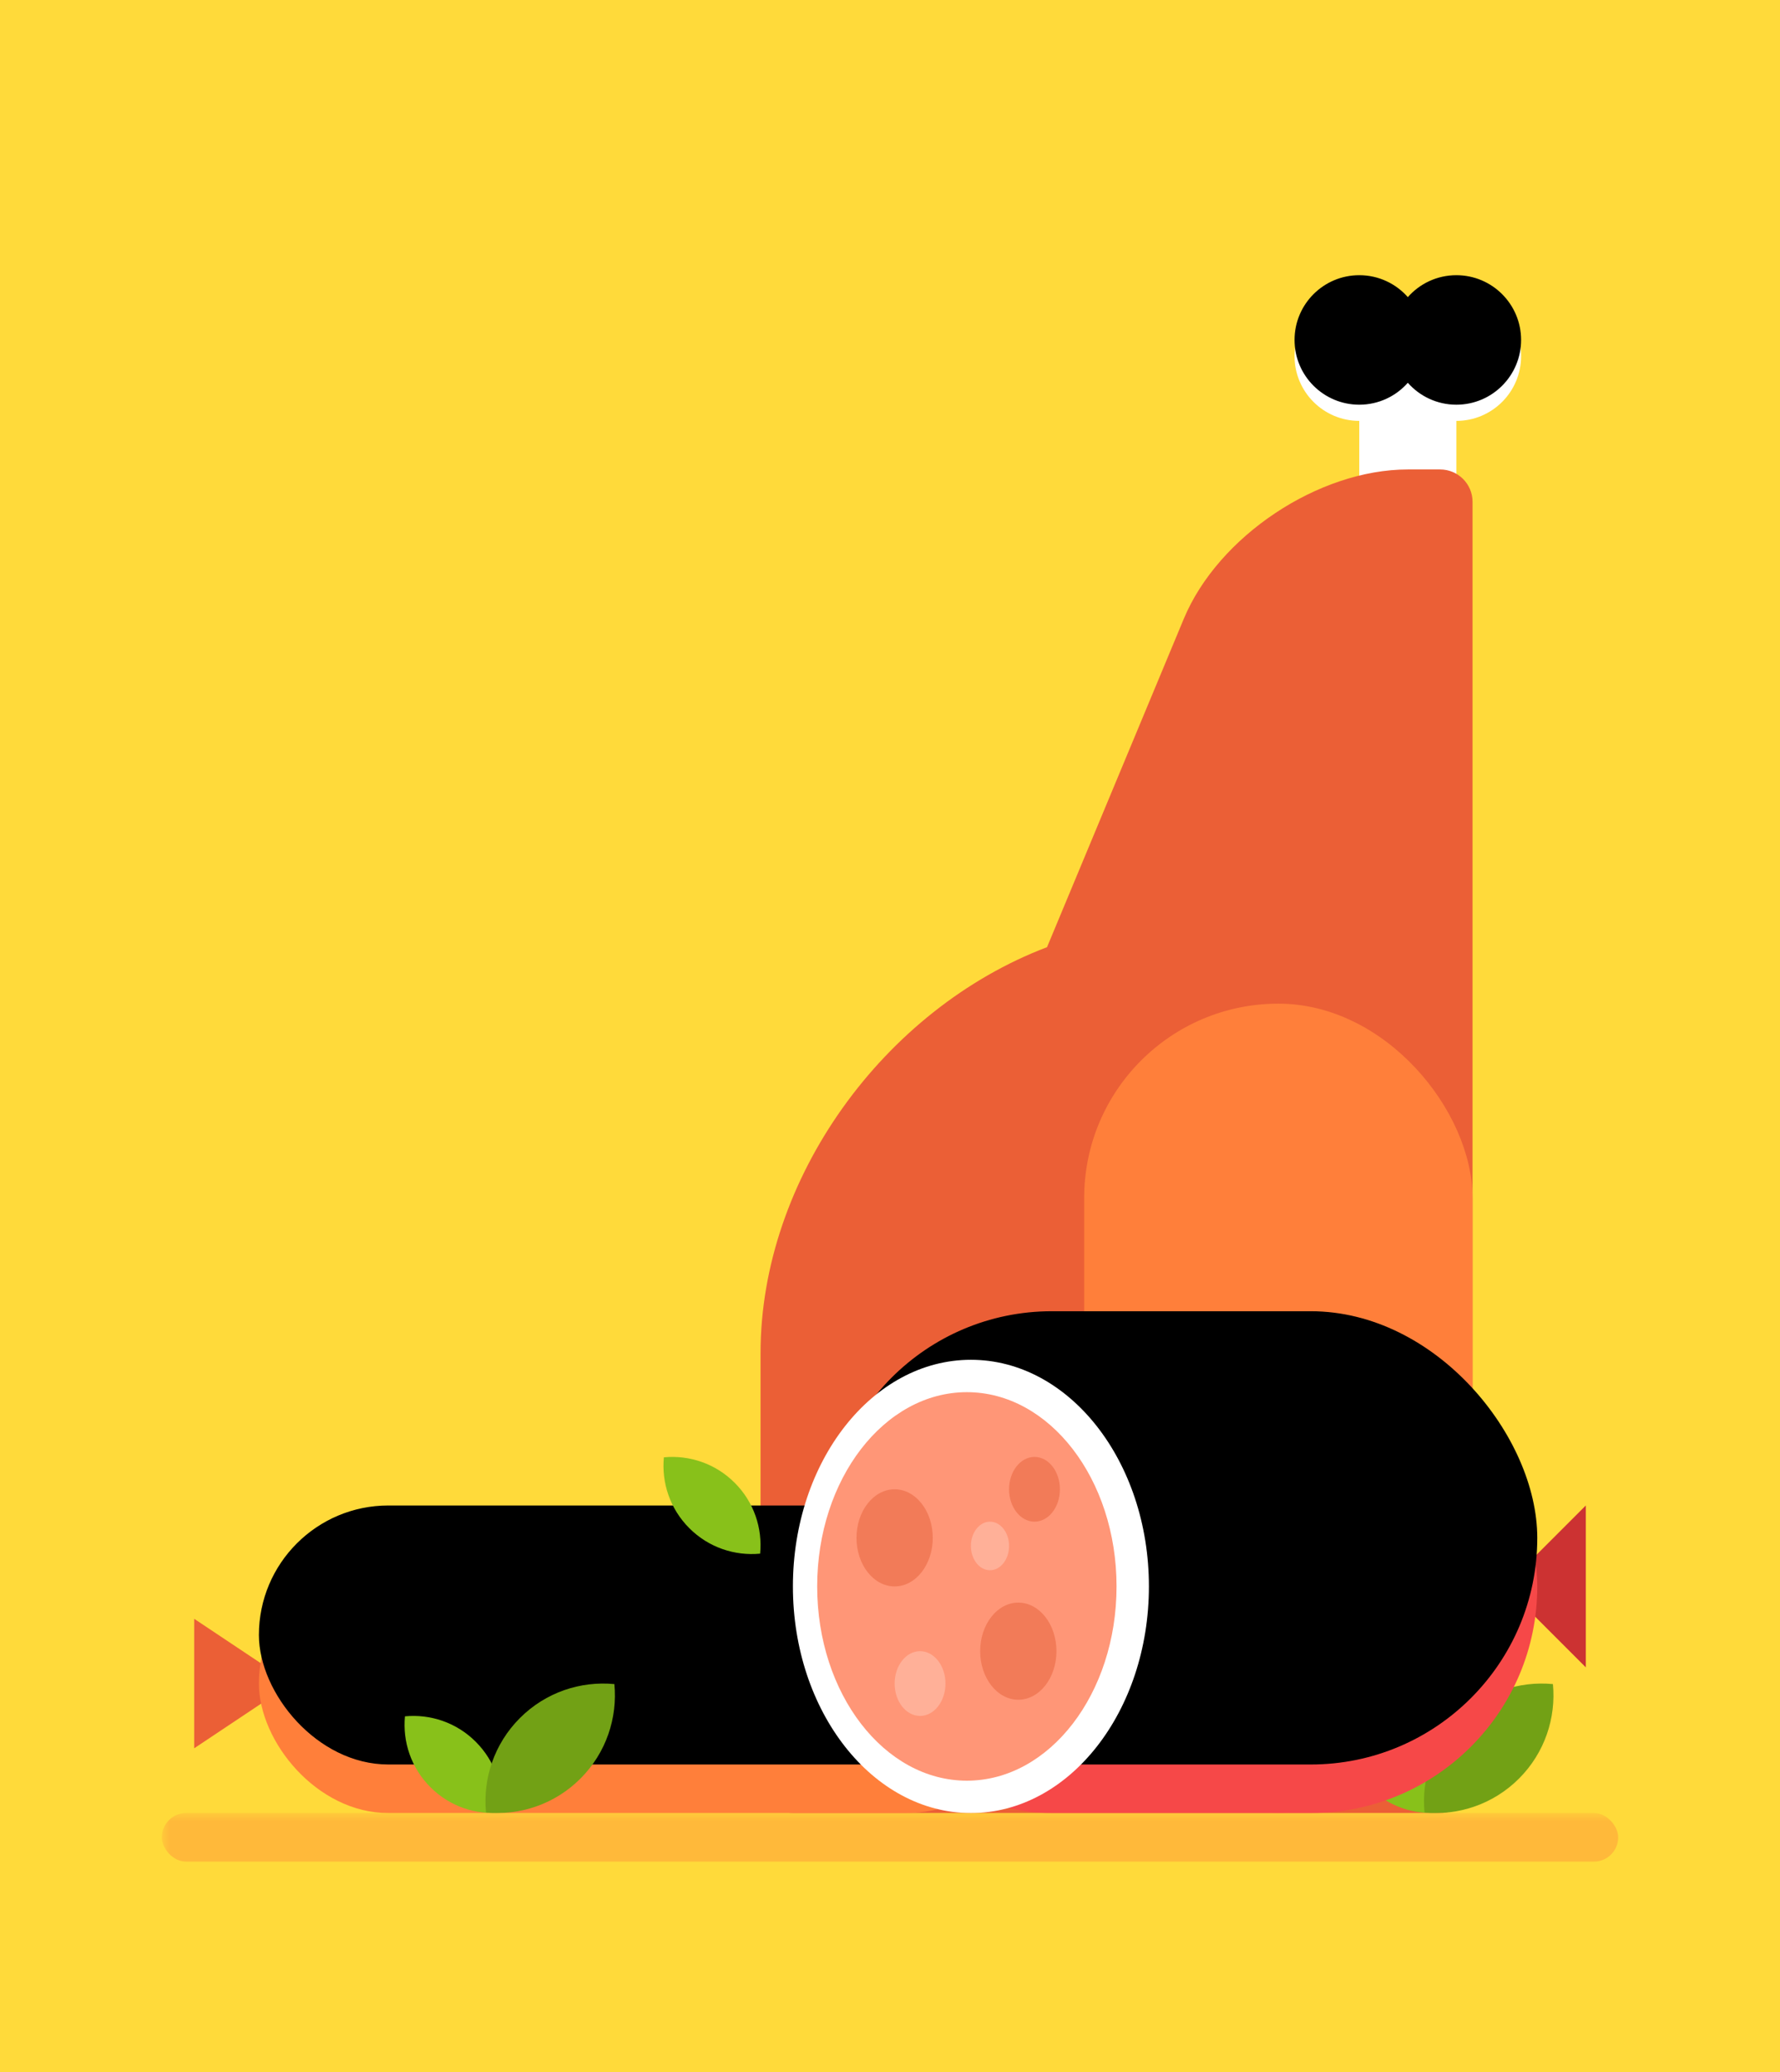 <?xml version="1.0" encoding="UTF-8"?>
<svg width="110px" height="128px" viewBox="0 0 110 128" version="1.1" xmlns="http://www.w3.org/2000/svg" xmlns:xlink="http://www.w3.org/1999/xlink">
    <!-- Generator: Sketch 45.2 (43514) - http://www.bohemiancoding.com/sketch -->
    <title>bg</title>
    <desc>Created with Sketch.</desc>
    <defs>
        <rect id="path-1" x="0" y="0" width="110" height="128"></rect>
        <filter x="-11.8%" y="-8.6%" width="123.6%" height="120.3%" filterUnits="objectBoundingBox" id="filter-3">
            <feOffset dx="0" dy="2" in="SourceAlpha" result="shadowOffsetOuter1"></feOffset>
            <feGaussianBlur stdDeviation="4" in="shadowOffsetOuter1" result="shadowBlurOuter1"></feGaussianBlur>
            <feColorMatrix values="0 0 0 0 0   0 0 0 0 0   0 0 0 0 0  0 0 0 0.15 0" type="matrix" in="shadowBlurOuter1"></feColorMatrix>
        </filter>
        <path d="M40,1.354 C39.267,0.524 38.195,0 37,0 C34.791,0 33,1.791 33,4 C33,6.209 34.791,8 37,8 C38.195,8 39.267,7.476 40,6.646 C40.733,7.476 41.805,8 43,8 C45.209,8 47,6.209 47,4 C47,1.791 45.209,0 43,0 C41.805,0 40.733,0.524 40,1.354 Z" id="path-4"></path>
        <filter x="-3.6%" y="-6.2%" width="107.1%" height="112.5%" filterUnits="objectBoundingBox" id="filter-5">
            <feOffset dx="0" dy="-1" in="SourceAlpha" result="shadowOffsetInner1"></feOffset>
            <feComposite in="shadowOffsetInner1" in2="SourceAlpha" operator="arithmetic" k2="-1" k3="1" result="shadowInnerInner1"></feComposite>
            <feColorMatrix values="0 0 0 0 0   0 0 0 0 0   0 0 0 0 0  0 0 0 0.083 0" type="matrix" in="shadowInnerInner1"></feColorMatrix>
        </filter>
        <rect id="path-6" x="4" y="0" width="48" height="16" rx="8"></rect>
        <filter x="-3.1%" y="-9.4%" width="106.2%" height="118.8%" filterUnits="objectBoundingBox" id="filter-7">
            <feOffset dx="0" dy="-3" in="SourceAlpha" result="shadowOffsetInner1"></feOffset>
            <feComposite in="shadowOffsetInner1" in2="SourceAlpha" operator="arithmetic" k2="-1" k3="1" result="shadowInnerInner1"></feComposite>
            <feColorMatrix values="0 0 0 0 0.922   0 0 0 0 0.373   0 0 0 0 0.212  0 0 0 0.616 0" type="matrix" in="shadowInnerInner1"></feColorMatrix>
        </filter>
        <rect id="path-8" x="2" y="0" width="44" height="28" rx="14"></rect>
        <filter x="-3.4%" y="-5.4%" width="106.8%" height="110.7%" filterUnits="objectBoundingBox" id="filter-9">
            <feOffset dx="0" dy="-3" in="SourceAlpha" result="shadowOffsetInner1"></feOffset>
            <feComposite in="shadowOffsetInner1" in2="SourceAlpha" operator="arithmetic" k2="-1" k3="1" result="shadowInnerInner1"></feComposite>
            <feColorMatrix values="0 0 0 0 0.875   0 0 0 0 0.242   0 0 0 0 0.242  0 0 0 1 0" type="matrix" in="shadowInnerInner1"></feColorMatrix>
        </filter>
    </defs>
    <g id="Page-1" stroke="none" stroke-width="1" fill="none" fill-rule="evenodd">
        <g id="home" transform="translate(-428, -732)">
            <g id="catégories" transform="translate(428, 552)">
                <g id="item" transform="translate(0, 180)">
                    <g id="illustration">
                        <mask id="mask-2" fill="white">
                            <use xlink:href="#path-1"></use>
                        </mask>
                        <g id="bg">
                            <use fill="black" fill-opacity="1" filter="url(#filter-3)" xlink:href="#path-1"></use>
                            <use fill="#FFDA3A" fill-rule="evenodd" xlink:href="#path-1"></use>
                        </g>
                        <g id="meat" mask="url(#mask-2)">
                            <g transform="translate(47, 18)">
                                <path d="M43,8 L43,18 C43,19.105 42.102,20 41.002,20 L38.998,20 C37.894,20 37,19.11 37,18 L37,8 C34.791,8 33,6.209 33,4 C33,1.791 34.791,0 37,0 C38.195,0 39.267,0.524 40,1.354 C40.733,0.524 41.805,0 43,0 C45.209,0 47,1.791 47,4 C47,6.209 45.209,8 43,8 Z" id="bone" fill="#FFFFFF" fill-rule="evenodd"></path>
                                <g id="shadow" fill="none" fill-opacity="1">
                                    <use fill="black" filter="url(#filter-5)" xlink:href="#path-4"></use>
                                </g>
                                <path d="M17.704,40.511 C7.634,44.334 0,54.796 0,65.592 L0,91.993 C0,93.104 0.898,94 2.005,94 L41.995,94 C43.101,94 44,93.107 44,92.005 L44,48.022 L44,13.001 C44,11.895 43.102,11 41.994,11 L40.007,11 C34.468,11 28.279,15.131 26.156,20.226 L17.704,40.511 Z" id="meat" fill="#EB5F36" fill-rule="evenodd"></path>
                                <rect id="Rectangle-17" fill="#FF7F3A" fill-rule="evenodd" x="20" y="44" width="24" height="50" rx="12"></rect>
                            </g>
                        </g>
                        <g id="leaf" mask="url(#mask-2)">
                            <g transform="translate(83, 104)">
                                <path d="M0.025,2.025 C-0.124,3.589 0.4,5.205 1.598,6.402 C2.795,7.6 4.411,8.124 5.975,7.975 C6.124,6.411 5.6,4.795 4.402,3.598 C3.205,2.4 1.589,1.876 0.025,2.025 L0.025,2.025 Z" fill="#88C11A"></path>
                                <path d="M5.033,0.033 C4.834,2.118 5.533,4.273 7.13,5.87 C8.727,7.467 10.882,8.166 12.967,7.967 C13.166,5.882 12.467,3.727 10.87,2.13 C9.273,0.533 7.118,-0.166 5.033,0.033 L5.033,0.033 Z" fill="#72A115" transform="translate(9, 4) scale(-1, 1) translate(-9, -4) "></path>
                            </g>
                        </g>
                        <g id="sausage" mask="url(#mask-2)">
                            <g transform="translate(12, 96)">
                                <polygon fill="#EB5F36" fill-rule="evenodd" points="0 12 1.33226763e-15 4 6 8"></polygon>
                                <polygon fill="#EB5F36" fill-rule="evenodd" transform="translate(55, 8) scale(-1, 1) translate(-55, -8) " points="52 12 52 4 58 8"></polygon>
                                <g fill="none">
                                    <use fill="#FF7F3A" fill-rule="evenodd" xlink:href="#path-6"></use>
                                    <use fill="black" fill-opacity="1" filter="url(#filter-7)" xlink:href="#path-6"></use>
                                </g>
                            </g>
                        </g>
                        <g id="sausage" mask="url(#mask-2)">
                            <g transform="translate(49, 84)">
                                <polygon id="sausage" fill="#CC3232" fill-rule="evenodd" transform="translate(46.5, 14) scale(-1, 1) translate(-46.5, -14) " points="44 19 44 9 49 14"></polygon>
                                <g id="sausage" fill="none">
                                    <use fill="#F64848" fill-rule="evenodd" xlink:href="#path-8"></use>
                                    <use fill="black" fill-opacity="1" filter="url(#filter-9)" xlink:href="#path-8"></use>
                                </g>
                                <g id="Group" stroke-width="1" fill="none" fill-rule="evenodd">
                                    <ellipse id="bg" fill="#FFFFFF" cx="11" cy="14" rx="11" ry="14"></ellipse>
                                    <ellipse id="bg" fill="#FF9677" cx="10.75" cy="14" rx="9.25" ry="12"></ellipse>
                                    <ellipse id="bg" fill="#F27B58" cx="6.286" cy="11" rx="2.357" ry="3"></ellipse>
                                    <ellipse id="bg" fill="#FFFFFF" opacity="0.243" cx="7.857" cy="20" rx="1.571" ry="2"></ellipse>
                                    <ellipse id="bg" fill="#FFFFFF" opacity="0.243" cx="12.179" cy="11.5" rx="1.179" ry="1.5"></ellipse>
                                    <ellipse id="bg" fill="#F27B58" cx="13.929" cy="18" rx="2.357" ry="3"></ellipse>
                                    <ellipse id="bg" fill="#F27B58" cx="14.929" cy="8" rx="1.571" ry="2"></ellipse>
                                </g>
                            </g>
                        </g>
                        <g id="leaf" mask="url(#mask-2)">
                            <g transform="translate(25, 90)">
                                <path d="M16.025,0.025 C15.876,1.589 16.4,3.205 17.598,4.402 C18.795,5.6 20.411,6.124 21.975,5.975 C22.124,4.411 21.6,2.795 20.402,1.598 C19.205,0.4 17.589,-0.124 16.025,0.025 L16.025,0.025 Z" id="leaf" fill="#88C11A"></path>
                                <g id="Group-3" stroke-width="1" fill="none" transform="translate(0, 14)">
                                    <path d="M0.025,2.025 C-0.124,3.589 0.4,5.205 1.598,6.402 C2.795,7.6 4.411,8.124 5.975,7.975 C6.124,6.411 5.6,4.795 4.402,3.598 C3.205,2.4 1.589,1.876 0.025,2.025 L0.025,2.025 Z" id="leaf" fill="#88C11A"></path>
                                    <path d="M5.033,0.033 C4.834,2.118 5.533,4.273 7.13,5.87 C8.727,7.467 10.882,8.166 12.967,7.967 C13.166,5.882 12.467,3.727 10.87,2.13 C9.273,0.533 7.118,-0.166 5.033,0.033 L5.033,0.033 Z" id="leaf" fill="#72A115" transform="translate(9, 4) scale(-1, 1) translate(-9, -4) "></path>
                                </g>
                            </g>
                        </g>
                        <rect id="shadow" fill="#FFB93A" mask="url(#mask-2)" x="10" y="112" width="90" height="3" rx="1.5"></rect>
                    </g>
                </g>
            </g>
        </g>
    </g>
</svg>